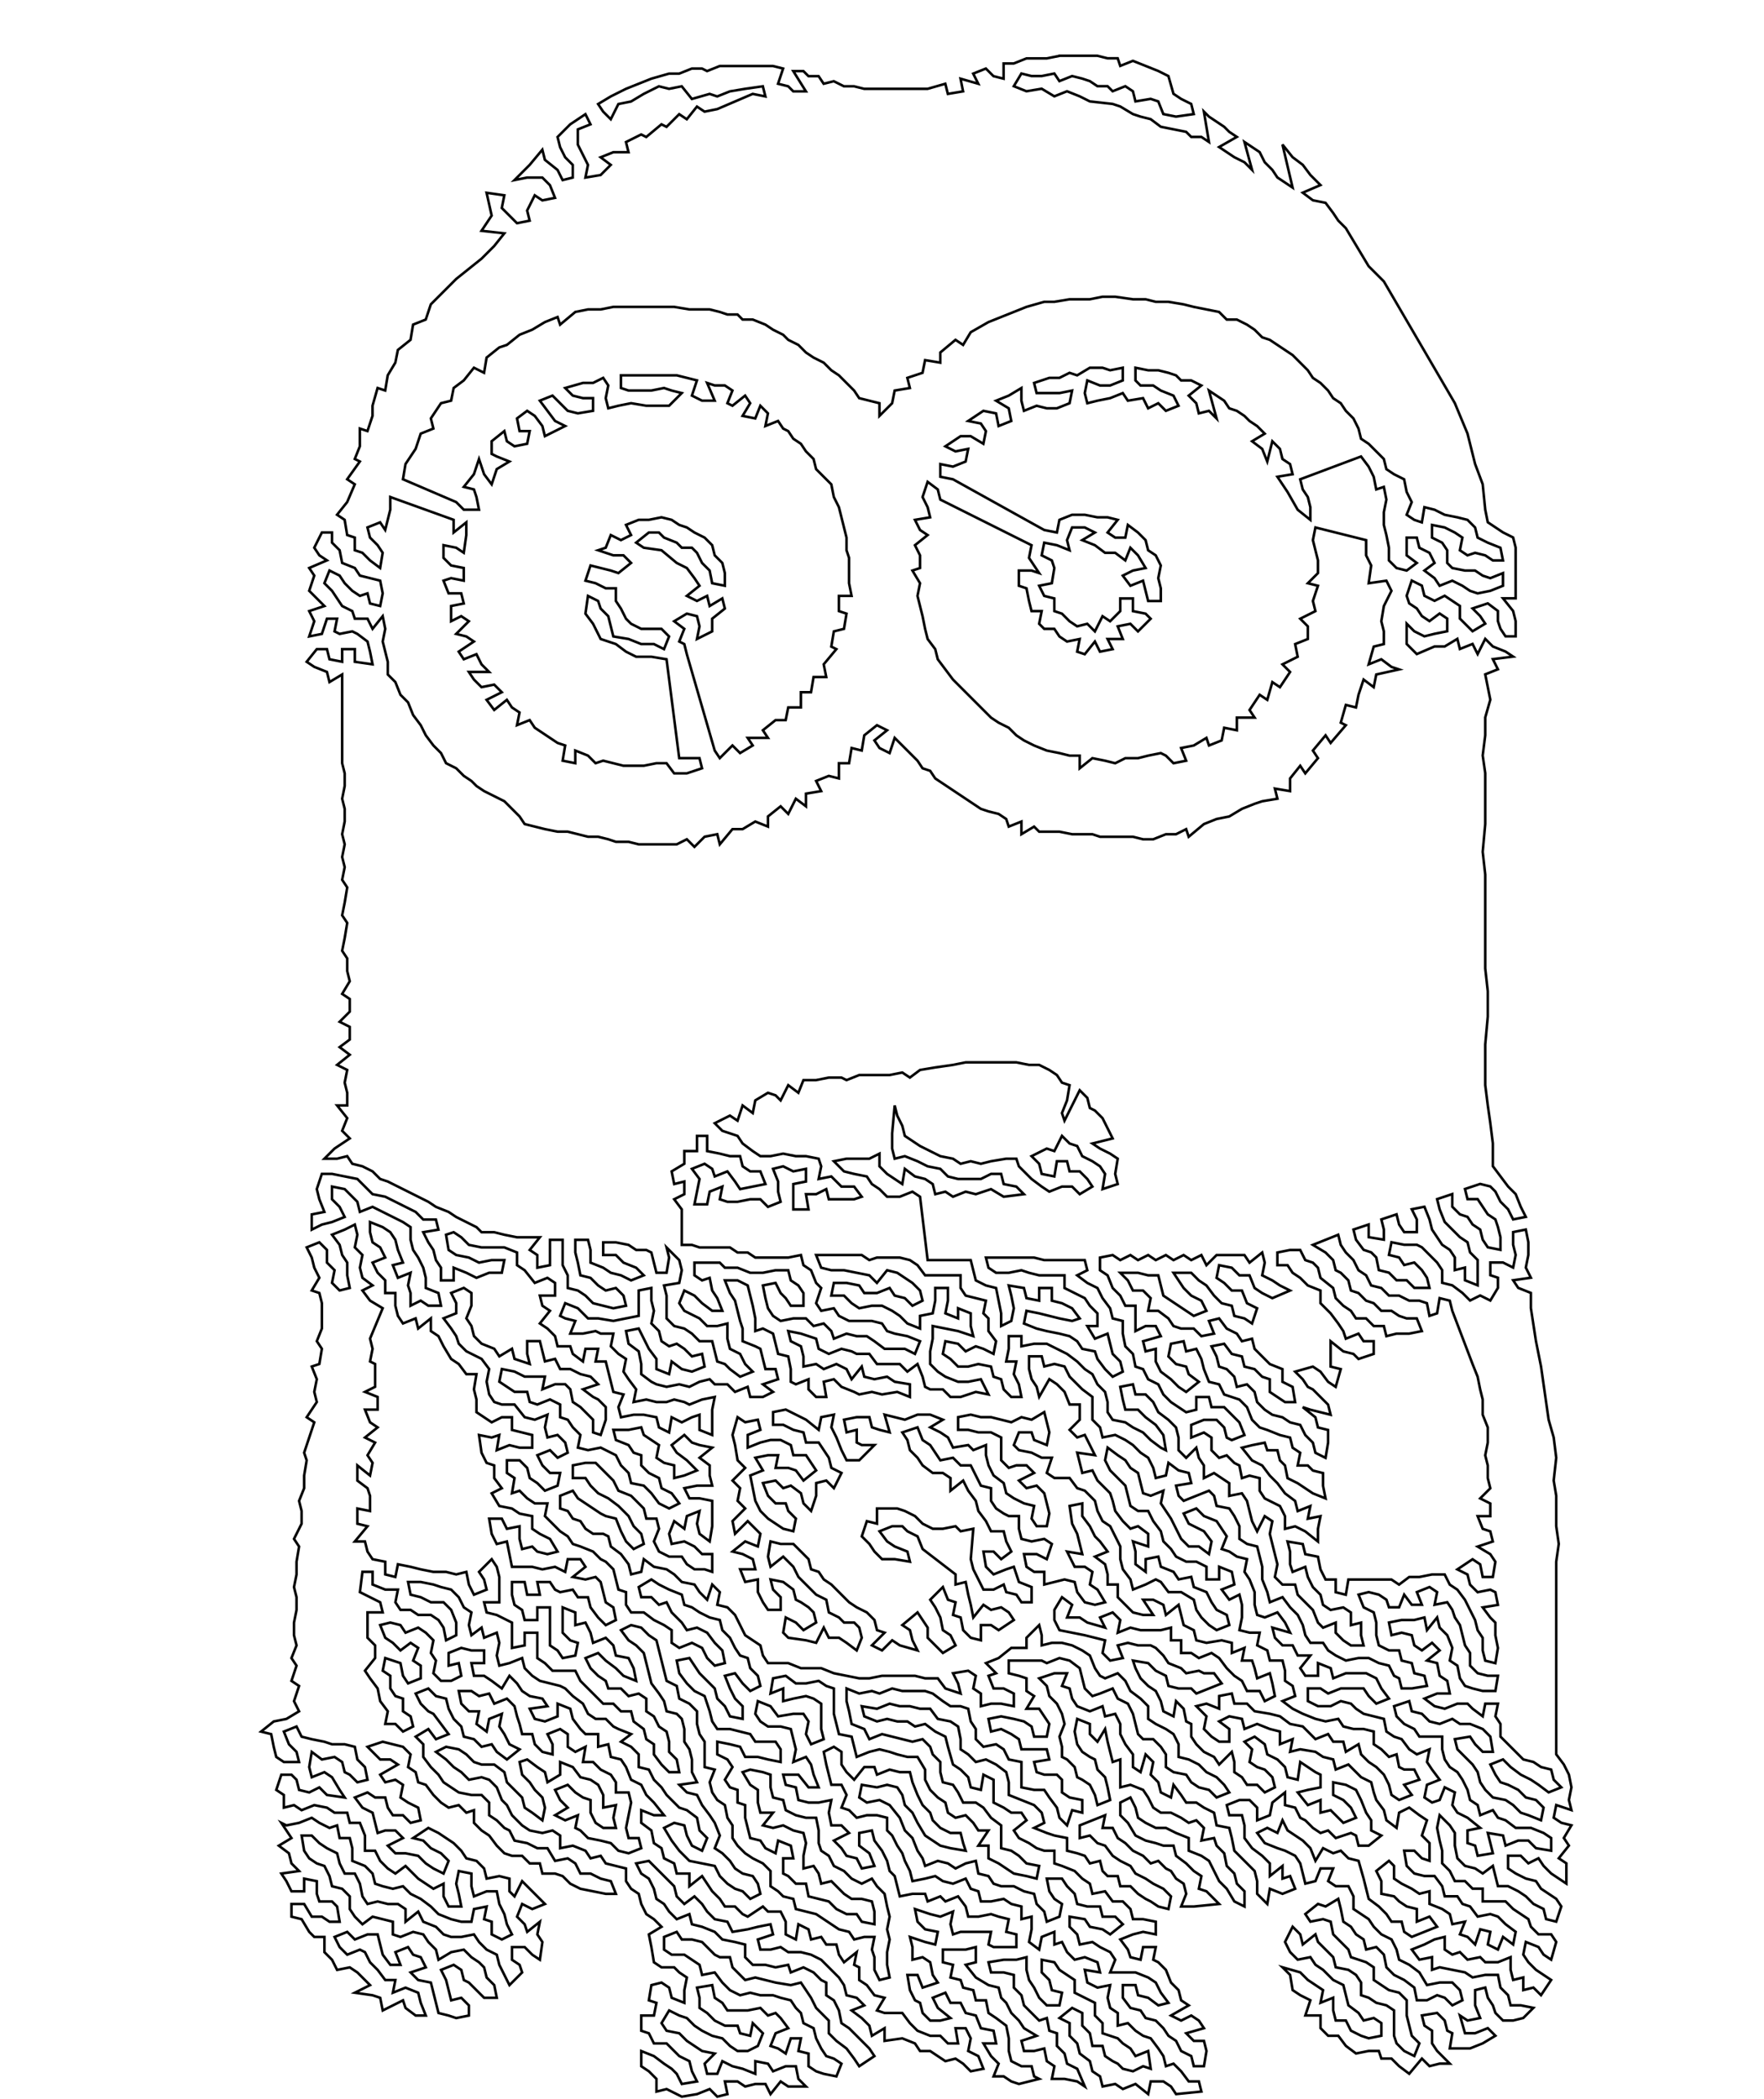 <?xml version="1.0" encoding="UTF-8" standalone="no"?>
<!-- Created with the Eggbot TSP art toolkit (http://egg-bot.com) -->

<svg xmlns="http://www.w3.org/2000/svg"
     xmlns:inkscape="http://www.inkscape.org/namespaces/inkscape"
     xmlns:sodipodi="http://sodipodi.sourceforge.net/DTD/sodipodi-0.dtd"
     xmlns:rdf="http://www.w3.org/1999/02/22-rdf-syntax-ns#"
     xmlns:dc="http://purl.org/dc/elements/1.1/"
     xmlns:cc="http://creativecommons.org/ns#"
     height="828"
     width="696">
  <sodipodi:namedview
            showgrid="false"
            showborder="true"
            inkscape:showpageshadow="false"/>
>
    <path style="fill:none;stroke:#000000;stroke-width:1"
          d="m 418,22 5,0 5,0 5,0 4,1 4,0 1,3 5,-2 5,2 5,2 4,2 2,7 3,2 4,2 1,4 -7,1 -5,-1 -2,-5 -3,-1 -6,1 -1,-4 -3,-2 -5,2 -2,-2 -4,0 -3,-2 -3,-1 -4,-1 -5,2 -2,-3 -5,1 -4,0 -4,-1 -3,5 5,2 6,-1 5,3 5,-2 5,2 4,2 9,1 3,1 5,3 3,1 4,1 4,3 5,1 5,1 2,2 4,0 3,2 -2,-12 2,2 3,2 3,2 2,2 3,2 -7,4 3,2 3,2 4,2 3,3 -3,-11 3,2 3,2 2,4 3,3 2,3 3,2 3,2 -4,-17 4,5 4,3 3,4 4,4 -7,3 4,3 5,1 3,4 2,3 3,3 9,15 6,6 28,48 5,12 3,12 3,8 1,10 1,5 3,2 3,2 4,2 1,4 0,5 0,5 0,5 0,5 -5,0 4,5 1,4 0,6 -4,0 -2,-3 -1,-3 0,-4 -4,-3 -6,2 3,3 2,3 -5,3 -3,-3 -2,-2 0,-5 -3,-2 -3,-2 -4,2 -4,-2 -1,-4 -4,-2 -2,6 1,3 3,2 2,3 3,2 4,-3 3,2 0,5 -5,1 -4,1 -4,-2 -3,-3 0,8 2,2 2,2 7,-3 4,0 5,-3 1,4 5,-2 2,4 3,-6 3,3 5,2 3,2 -8,1 2,4 -5,2 1,5 1,5 -2,7 0,7 -1,8 1,7 0,10 0,10 -1,11 1,9 0,24 0,13 1,9 0,10 -1,11 0,8 0,8 1,8 1,7 1,8 0,9 3,4 3,4 3,3 2,5 2,4 -5,1 -2,-4 -3,-3 -2,-4 -2,-2 -4,-1 -6,2 1,4 4,0 2,3 2,3 3,2 1,3 1,4 0,5 -5,-1 -2,-3 -1,-4 -3,-2 -2,-3 -3,-1 -3,-3 0,-5 -6,2 1,4 2,5 3,3 3,3 3,2 1,4 3,3 0,5 0,5 -5,-2 0,-5 -4,1 0,-5 -2,-3 -3,-2 -2,-3 -2,-3 -1,-4 -2,-5 -5,1 2,4 0,5 -5,0 -2,-3 -1,-4 -6,2 1,4 0,4 -6,-1 0,-5 -6,2 1,4 3,4 3,1 2,2 1,5 4,1 3,3 4,0 3,3 6,0 -1,-4 -2,-3 -3,-3 -4,1 -2,-3 -4,-1 1,-5 5,1 5,0 2,1 3,3 3,3 2,3 0,5 4,1 4,3 3,3 4,-2 4,2 3,-5 0,-4 -3,-1 0,-5 5,0 4,2 1,-5 -1,-4 0,-5 5,-1 1,5 0,5 -1,5 2,4 -7,1 2,3 5,2 0,6 2,13 2,10 2,14 1,7 2,7 1,8 -1,9 1,6 0,6 0,6 1,7 -1,7 0,6 0,6 0,6 0,6 0,6 0,6 0,6 0,6 0,6 0,6 0,8 0,8 3,4 2,4 1,5 -1,5 1,4 -6,-2 -1,5 3,2 4,1 -3,5 2,3 -4,5 3,2 0,8 -3,-2 -3,-2 -3,-3 -2,-3 -4,2 -3,-3 -5,0 0,5 3,2 4,2 4,1 2,3 3,2 3,2 2,3 -2,6 -4,-1 -1,-4 -4,-2 -3,-3 -3,-2 -4,-2 -4,0 -1,-4 -1,-4 -4,3 -3,-2 -4,-1 -3,-3 -1,-5 0,-5 -2,-3 -4,-4 -1,5 1,5 1,4 0,5 3,3 2,4 4,0 3,3 4,0 0,5 4,0 5,0 3,3 3,2 3,2 1,3 3,3 5,0 2,3 -2,7 -3,-2 -2,-3 -5,-2 -1,5 2,3 3,3 3,2 3,2 -4,6 -3,-3 -4,1 0,-5 -4,1 -1,-4 0,-5 -5,2 -5,0 -2,-2 -5,1 -3,-3 -3,1 -3,-2 0,-5 -4,1 -4,2 -5,2 3,4 5,-1 0,5 3,-1 5,1 5,1 3,2 5,-1 5,0 1,5 3,3 1,4 4,0 5,1 -4,4 -4,1 -4,0 -3,-3 -1,-3 -2,-3 -1,-4 -4,1 0,6 2,5 -5,1 -3,-2 2,7 4,0 5,-2 3,3 -5,3 -5,2 -4,0 -4,0 1,-6 -2,-1 -1,-4 -3,-3 -6,1 1,4 3,2 0,5 2,3 5,5 -4,0 -4,1 -3,-3 -5,6 -4,-3 -3,-3 -4,0 -1,-3 -4,0 -5,1 -4,-3 -3,-4 -4,0 -3,-3 0,-5 -6,0 2,-6 -4,-2 -3,-2 -1,-6 -3,-3 7,2 3,3 3,2 3,2 -1,5 5,-2 0,5 1,4 4,0 2,4 4,2 3,1 5,-1 0,-5 -3,-2 -4,1 -2,-3 -4,-3 -1,-4 -1,-4 -4,-2 -4,-4 -3,-2 -2,-3 -5,1 -3,-3 -2,-4 3,-6 3,3 1,4 5,-4 1,3 3,3 3,3 1,4 5,1 3,2 2,3 0,5 3,1 3,2 4,1 3,2 0,5 0,5 1,3 3,3 4,2 2,-5 -3,-3 -1,-4 -1,-4 0,-6 -3,-3 -4,-1 -3,-2 -3,-2 0,-5 -3,-2 -6,-2 -1,-3 -3,-3 -3,-3 -1,-5 -3,-1 -5,1 -2,-3 5,-4 3,1 5,-3 1,4 1,5 3,2 2,3 3,2 1,4 4,-1 3,3 1,5 3,3 4,2 4,3 1,5 4,0 4,-2 3,1 3,3 4,-2 -1,-4 -3,-3 -5,0 -5,1 -3,-5 -4,-3 -4,-2 -1,-4 -2,-4 -4,-2 -3,-3 -2,-3 -3,-2 -3,-2 0,-5 -2,-4 -5,0 -3,-2 2,-5 -5,0 -2,5 -4,1 -1,-4 -1,-4 -2,-3 -4,-2 -3,-1 -5,-2 -3,-4 4,-2 4,2 2,-5 2,4 3,2 3,2 3,3 2,5 3,-5 4,2 3,-1 3,3 4,1 2,7 1,4 1,4 4,3 3,3 2,3 4,0 1,4 3,2 5,-2 5,-2 -3,-4 -5,2 0,-5 -4,-1 -3,-2 -2,-2 -5,-1 0,-5 -2,-4 5,-4 2,2 0,5 3,2 4,2 3,2 4,-1 0,5 5,2 3,2 1,4 5,-1 -2,5 3,1 3,3 2,-6 4,1 -1,5 4,2 2,-5 4,3 1,-5 -4,-3 -3,-3 -3,-1 -5,1 -3,-4 -3,-1 -2,-3 -5,0 -1,-4 -3,-4 -4,0 -4,-1 -3,-3 -1,-6 4,0 3,3 3,1 0,-7 -3,-3 2,-6 -3,-2 -4,-3 -4,2 -1,6 -4,-3 -1,-4 -3,-4 -1,-3 -1,-4 -4,-2 -3,-3 -2,-2 -5,2 -1,-4 -4,-1 -3,-2 -6,-1 -4,1 1,-5 -5,2 0,-5 -4,-1 -5,-2 -5,2 -1,-4 -5,-1 -4,2 4,3 0,5 -4,0 -3,-2 -3,-3 1,-5 -4,-4 4,-1 5,2 0,-5 5,-1 1,4 5,0 3,3 6,1 4,1 4,3 5,1 3,3 2,2 5,-2 2,3 4,0 1,4 5,-3 1,4 3,3 3,2 3,3 2,4 1,4 3,2 5,-2 -3,-4 6,-2 -2,-4 -4,0 -2,-1 -1,-5 -3,1 -3,-3 -3,-2 0,-5 -4,-1 -4,0 -4,-1 -2,-3 -5,1 -4,-1 -5,-2 -4,-2 -4,-3 5,-2 -1,-4 -3,-2 0,-4 -1,-4 -5,0 -1,-4 -4,-2 1,-5 -4,0 -4,-1 1,-5 0,-5 -1,-4 -4,2 -3,-4 5,-2 -1,-5 -5,-2 0,5 -5,0 0,-5 -4,-2 -4,0 -4,-2 -2,-3 -3,-3 -1,-4 -3,-4 -2,-4 -4,0 -3,-2 -1,-4 -1,-4 -3,-3 -3,-3 -2,-4 1,-5 4,3 3,2 2,3 3,2 1,4 1,4 3,1 5,-2 -1,5 2,3 2,3 2,4 2,4 3,3 4,0 4,3 1,-5 -3,-4 -2,-1 -4,-2 -2,-4 5,-2 3,3 5,2 2,3 2,3 -2,5 3,1 3,2 4,1 -1,5 2,3 2,5 0,5 1,4 3,1 5,-2 3,4 2,4 -7,-2 1,4 3,3 4,0 2,4 5,0 -4,5 2,3 5,0 0,-5 5,2 1,4 5,-2 4,0 4,0 4,2 2,4 3,4 -5,2 -3,-3 -2,-3 -4,0 -5,0 -5,2 -3,-2 -5,0 0,5 4,2 5,0 4,-2 4,1 2,2 3,2 4,1 4,1 1,5 3,2 3,1 3,4 3,2 5,-2 -1,5 2,3 3,4 -5,2 -1,5 3,2 3,-1 2,-5 4,2 -1,5 2,3 4,2 5,4 -5,1 0,5 3,1 1,4 6,-1 -1,-4 -1,-4 6,1 1,4 5,-2 4,0 3,3 6,1 0,-5 -3,-2 -5,-2 -6,0 -4,-3 -3,-1 -2,-3 -5,2 -1,-4 -3,-2 -1,-4 -2,-4 -2,-3 -3,-2 -2,-3 -1,-4 0,-5 -5,0 -4,0 -2,-3 -4,-2 -3,-3 -1,-4 6,-2 1,4 4,1 3,3 4,1 5,-2 3,2 4,0 5,2 3,3 1,6 -4,0 -3,-3 -2,-3 -6,1 1,4 3,3 3,3 2,3 1,4 2,3 3,3 5,1 3,2 3,3 3,1 5,2 1,-5 -3,-3 -4,-1 -3,-3 -4,-2 -3,-1 -2,-3 -2,-4 5,-2 3,3 4,3 4,2 3,2 4,3 5,-2 -3,-3 -1,-4 -4,-1 -3,-2 -4,-1 -3,-3 -3,-3 -3,-3 0,-5 -2,-3 1,-5 -5,0 -1,5 -4,-3 -2,-2 -4,0 -5,2 -4,-1 -4,-3 5,-2 5,0 -1,-5 -3,-2 -1,-5 -4,-1 5,-4 -3,-3 -4,3 -3,-2 -1,-4 -4,-1 -4,1 -1,-5 5,-1 5,0 4,-1 1,5 4,-5 1,4 3,3 2,5 -1,5 3,2 1,5 2,3 3,1 4,1 5,0 1,-6 -4,0 -4,-1 -3,-3 0,-5 -2,-3 -1,-4 -1,-4 -2,-3 -1,-3 -2,-3 -5,1 1,-5 -3,-2 -5,2 2,5 -4,0 -3,-4 -2,5 -4,0 -1,-3 -3,-2 -4,-1 -4,1 2,5 4,2 1,4 0,5 1,4 4,2 4,0 1,4 4,1 1,4 4,1 1,4 -6,1 -4,0 -1,-4 -2,-1 -2,-4 -4,-1 -4,-2 -4,0 -5,1 -4,-2 -3,-2 -2,-3 -5,0 -2,-3 -1,-4 -2,-4 -3,-3 -3,-4 -5,2 -1,-4 -2,-5 0,-5 -1,-4 -1,-4 -4,-1 -3,-2 0,-5 -2,-4 -2,-3 -5,-1 -1,-4 -2,-2 -5,2 -5,2 -2,-2 -1,-4 6,-1 -1,-4 -4,-1 -4,-3 -1,5 -4,1 -1,-4 -2,-4 -3,-2 -3,-3 -3,-2 -4,-2 -5,1 -1,-4 -3,-3 0,-4 0,-5 -4,-3 -2,-2 -3,-3 -2,-4 -4,-1 -4,1 -1,-4 -5,0 0,5 1,4 2,3 1,4 4,-7 3,2 3,3 2,5 4,0 0,6 -4,4 3,3 3,-1 2,4 2,4 -7,-1 1,4 1,4 4,-1 2,4 2,2 3,3 1,3 1,4 3,4 3,3 3,-1 4,3 0,5 -6,-2 1,4 0,5 4,3 0,-5 5,-1 1,4 5,2 2,3 5,-1 1,4 5,2 2,4 2,3 4,2 1,4 -5,2 -3,-2 -3,-3 -2,-3 -1,-4 -5,-3 -5,0 -3,-4 -2,-1 -4,2 -5,2 -1,-4 -3,-4 -1,-4 0,-5 -2,-4 -2,-4 -3,-2 -2,-4 -1,-4 -4,-4 -3,-1 -3,-4 -6,0 -3,-2 2,-6 -4,0 -4,-2 -5,-1 -2,-2 2,-5 5,0 1,3 5,2 1,-5 -1,-4 -1,-4 -5,3 -4,-1 -4,2 -4,-1 -4,-1 -4,0 -4,-1 -5,1 0,5 4,0 4,1 5,0 4,2 0,4 0,5 3,3 3,-1 4,0 3,3 -6,3 3,3 4,-1 3,3 1,4 1,4 -1,5 -4,0 -2,-3 1,-5 -4,-1 -4,-2 -3,-2 -1,-4 -4,-3 -2,-4 -1,-4 0,-4 -5,2 -2,-2 -6,1 -2,-4 -3,-2 -4,-2 5,-3 -5,-2 -5,0 -5,2 -4,-1 -4,-1 2,7 -4,-1 -3,-1 -1,-4 -5,0 -5,1 1,5 4,-1 0,5 2,1 5,0 -6,6 -5,0 -2,-4 -2,-5 -2,-4 1,-5 -5,1 -1,5 -5,-4 -4,-2 -4,-2 -5,1 0,5 4,0 4,2 4,1 1,4 5,0 2,3 2,3 1,4 4,2 -3,6 -3,-3 -4,1 0,5 -2,6 -3,-3 -1,-4 -4,-3 -3,1 -3,-3 -5,1 2,5 3,3 4,0 1,3 3,3 -1,5 -4,-1 -3,-2 -3,-2 -3,-3 -2,-4 -1,-5 -1,-5 5,-2 -3,-5 5,-1 4,0 -1,5 5,0 3,1 3,4 5,-4 -2,-3 -2,-3 -5,0 -1,-4 -4,-2 -4,0 -4,1 -5,2 0,-5 5,-2 -1,-4 -5,1 -3,-2 -2,7 1,4 1,6 3,3 -5,5 3,3 -1,5 3,3 -5,5 1,5 5,-5 2,2 3,3 -1,5 -5,-2 -5,4 4,1 4,2 1,4 -6,0 2,5 5,-1 0,5 2,4 2,3 5,0 0,-5 -3,-3 -1,-4 5,1 4,3 1,4 2,1 3,2 2,2 1,4 -5,3 -3,-3 -4,-2 -1,6 2,2 7,1 4,1 3,-6 2,4 4,0 3,2 4,3 2,-5 -1,-4 -2,-2 -4,0 -2,-2 -4,-2 -1,-5 -4,-2 -3,-3 -4,-4 -2,-4 -2,-2 -2,-2 -5,4 -1,-4 1,-6 4,1 5,0 3,3 3,3 1,4 3,1 2,3 3,2 3,3 2,2 2,2 3,2 4,2 3,3 1,4 3,1 -5,5 4,2 4,-4 3,2 7,2 -2,-4 -1,-4 -3,-2 6,-5 2,3 2,3 0,4 3,3 3,3 5,-3 -2,-4 -3,-2 -1,-5 -2,-4 -2,-3 5,-5 2,5 3,1 -1,5 3,1 1,5 3,3 4,1 0,-6 4,0 3,2 6,-4 -2,-3 -3,-2 -4,1 -3,-2 -4,5 -1,-5 -1,-4 -1,-5 -4,1 0,-4 -13,-10 -2,-5 -4,-2 -2,-2 -4,0 -5,2 3,4 3,2 5,2 1,4 -6,-1 -5,0 -3,-3 -2,-3 -3,-3 2,-6 4,1 0,-6 4,0 4,0 3,1 4,2 3,3 4,2 4,0 5,-1 2,2 5,-1 -1,12 1,4 2,4 2,4 4,0 4,-2 1,3 4,1 2,3 4,0 0,-6 -5,-2 -2,-6 -3,1 -5,2 -3,-3 -1,-6 4,0 3,3 4,-3 -2,-4 -1,-4 -5,0 -2,-4 -3,-4 -1,-4 -3,-4 -2,-4 -5,4 0,-5 -3,-2 -4,0 -4,-3 -2,-3 -3,-3 -1,-4 -2,-3 6,-2 2,5 3,2 2,3 2,3 5,-1 3,3 4,0 2,4 2,4 4,1 0,5 2,3 3,2 2,1 4,0 0,5 1,4 4,1 5,-1 3,2 -2,6 -4,-2 -5,0 1,5 3,2 4,0 0,5 8,-2 4,1 1,4 3,4 4,1 4,-1 -3,-5 -3,-2 1,-5 -3,-2 -4,0 -3,-6 6,1 -1,-4 -1,-4 -2,-4 -1,-7 5,-1 0,5 3,4 2,4 2,2 3,4 -5,2 4,3 1,4 0,4 4,0 0,5 3,3 3,3 4,1 4,0 -4,-6 4,0 4,2 1,4 5,-4 1,4 1,4 4,2 1,4 4,1 6,-1 4,1 0,4 5,-2 -1,5 4,0 1,3 1,4 5,-2 1,4 1,5 -4,2 -2,-4 -5,0 -2,-4 -3,-2 -3,-3 -3,-4 -3,-2 -5,2 -3,-2 -4,0 0,-5 -4,0 0,-5 -4,1 -4,0 -4,0 -4,-1 -5,2 1,-5 -3,-3 -5,2 2,4 -7,-2 -3,-2 -5,0 2,-5 -4,-3 -3,5 0,4 2,4 5,1 5,1 4,1 4,1 -1,5 3,3 5,-1 -2,-5 4,-1 4,1 5,0 2,1 3,3 2,3 5,2 2,2 5,-1 2,1 4,0 3,4 -5,2 -5,2 -2,-2 -5,0 -4,-1 -1,-4 -4,-2 -3,-3 -6,-1 1,3 2,4 3,3 3,2 2,4 1,4 4,2 1,-6 3,3 1,5 2,1 0,5 2,3 3,3 4,2 2,3 5,-5 1,4 0,4 3,2 2,3 4,0 3,3 4,-2 -1,-4 -3,-3 -3,-1 -3,-2 1,-5 -3,-3 4,-2 4,3 1,4 4,2 3,3 1,4 4,1 1,-7 3,2 3,2 2,1 0,5 -5,1 -4,1 4,5 5,-2 0,5 4,-1 2,2 3,3 5,-2 -2,-4 -3,-3 -4,-2 0,-5 5,1 4,2 2,4 2,5 2,3 0,4 4,2 -5,4 -4,0 -1,-4 -2,-1 -6,2 -3,-3 -3,1 -3,-2 -3,-3 -2,-1 -2,-4 -4,-1 0,-5 -5,4 -1,5 -5,2 0,-5 -3,-3 -4,0 -5,2 1,4 5,0 1,4 0,5 3,4 4,3 3,3 0,5 5,-4 0,5 3,-1 2,5 -5,2 -5,-2 -1,6 -4,-4 0,-5 -1,-4 -2,-2 -3,-3 -3,-3 -1,-5 -1,-4 -5,-1 -1,-5 -4,-2 -3,-2 -4,0 -2,-3 -3,-4 -1,5 -4,-2 -1,-4 -3,-3 1,-5 -3,-3 -2,7 -3,-2 0,-5 -3,-4 -2,-4 0,-4 -2,-4 -4,1 -1,-4 -5,2 -5,-2 -2,-3 -1,-4 -3,-1 2,-5 -5,0 -6,2 3,3 1,4 3,3 2,4 1,4 -2,5 1,4 0,4 2,1 3,3 1,4 2,1 3,2 2,4 1,4 5,-2 -1,-5 -1,-4 -3,-3 -1,-4 -2,-1 -3,-2 -2,-3 -1,-5 1,-5 5,2 0,4 3,3 3,-5 1,5 1,4 1,4 3,-1 0,6 0,5 4,-1 5,2 2,3 2,4 3,2 4,0 4,2 3,2 3,-1 3,3 -1,5 5,-1 1,3 3,3 1,5 3,3 1,4 3,3 0,6 -4,-2 -3,-5 -3,-3 -2,-4 -2,-4 -3,-2 -5,-2 0,-5 -5,-2 -4,-2 -4,0 -4,-2 -3,-2 -1,-4 -2,-4 -4,2 0,5 3,3 3,5 4,2 4,1 3,1 4,0 1,4 4,3 3,3 3,2 -1,5 3,1 2,2 3,3 -10,1 -5,0 2,-5 -1,-4 -3,-2 -2,-3 -2,-1 -3,-3 -3,1 -3,-3 -4,-2 -3,-3 -3,-2 -2,-4 -4,0 1,-5 -5,2 -5,2 0,5 4,-1 3,3 3,1 3,4 3,2 4,2 2,3 4,2 3,2 4,2 3,3 -1,5 -4,-1 -3,-2 -2,-1 -3,-2 -3,-3 -4,0 -1,-4 -4,0 -2,-2 -1,-4 -4,1 -2,-3 -3,-1 -4,-1 0,-5 -5,-1 -3,-1 -5,-2 4,-2 -1,-4 -3,-3 -5,-2 -5,-2 0,-5 -1,-4 -4,-3 -4,-2 -4,1 -3,-3 -3,-2 0,-4 -1,-5 -3,-2 -5,-1 -3,-4 -4,0 -4,-1 -4,0 -4,-1 -5,2 -6,-1 1,4 5,2 4,-1 4,1 4,0 3,2 4,-1 4,3 4,2 1,4 2,7 3,2 3,3 1,4 4,1 1,-6 4,2 0,5 0,4 4,2 3,2 4,0 2,3 -5,4 2,3 4,2 3,2 3,1 4,0 0,5 3,1 5,2 3,3 3,2 1,4 5,-1 3,4 4,0 3,3 1,4 4,0 5,1 0,5 -5,-1 -4,1 -5,2 3,4 1,3 4,1 1,-5 5,0 -1,5 2,1 3,3 2,5 3,3 1,4 3,2 -7,4 4,2 4,-2 3,2 2,3 -7,2 3,3 4,0 1,4 -1,6 -4,0 -1,-4 -4,-2 -2,-4 -3,-2 -2,-3 -3,-3 -4,-1 -2,-3 -4,-1 -3,-4 0,-5 5,0 1,4 4,1 4,3 4,-1 -3,-4 -2,-4 -3,-2 -5,-2 -5,0 -5,0 2,-5 -2,-3 -4,-2 -3,-2 -5,1 -1,-4 -3,-3 0,-4 6,1 2,3 5,1 3,2 5,-4 -3,-3 -5,0 -1,-4 -5,0 -4,-1 -1,-4 -3,-3 -2,-3 -6,0 1,5 2,3 3,2 -1,5 -5,2 -1,-4 -3,-3 -1,-4 -4,-1 -4,-2 -5,0 -3,-1 -2,-3 -4,-1 -1,-5 -4,1 -4,2 -3,-2 -4,-1 -5,2 -1,-3 -2,-3 -2,-5 -3,-3 -2,-5 -4,-5 -4,-2 -5,1 -3,-2 1,-5 6,1 4,-1 4,1 2,3 1,4 3,3 2,4 3,5 3,2 3,2 4,1 6,1 -1,-3 -1,-4 -4,0 -4,-2 -3,-3 -1,-3 -3,-3 -2,-4 -2,-5 -1,-4 -4,0 -4,-1 -5,2 -1,-3 -4,0 -4,5 -3,-3 -2,-3 0,-5 -3,-2 -4,2 1,5 1,4 1,4 4,0 2,4 -2,5 3,1 3,3 4,-1 4,0 4,1 0,5 2,2 2,4 2,3 1,3 2,4 1,4 5,-1 4,-1 3,2 4,1 5,-2 2,4 3,1 1,4 4,0 5,-1 3,2 4,1 0,5 4,-1 0,5 -1,5 4,3 1,-5 5,-2 0,5 3,-1 2,4 3,3 4,-1 5,2 1,4 -6,-1 1,5 4,2 5,-1 -1,5 1,4 3,2 0,5 4,-1 3,3 3,2 3,1 3,4 2,3 1,4 3,-1 3,3 3,4 4,0 1,4 -10,1 -2,-3 -3,-2 -5,0 -1,5 -5,-4 -5,2 -3,-2 -5,1 -1,-4 -3,-2 -1,-4 -4,-3 -1,-4 -3,-3 0,-5 -4,-2 5,-4 4,2 0,5 3,3 1,5 4,0 1,4 3,2 2,1 2,2 4,1 4,-2 3,1 -1,-7 -5,2 -2,-3 -3,-2 -2,-2 -6,-2 0,-4 -3,-3 0,-5 -4,-2 -4,-2 0,-5 -3,-2 -3,-2 -2,-3 -5,-1 0,5 3,3 1,4 4,1 -1,5 -5,0 -3,-3 -2,-4 -2,-3 -1,-4 0,-5 -4,1 -5,0 -6,1 1,4 5,0 4,1 0,5 3,3 1,4 3,3 3,3 3,-1 1,5 3,1 0,5 3,3 1,4 4,2 3,7 -3,-2 -5,-1 -5,0 1,-5 -3,-2 -1,-5 -4,1 -4,0 -1,-4 6,-2 -5,-3 -2,-3 -3,-3 -2,-4 -2,-2 -1,-4 -4,-1 -5,-3 -4,-5 4,-1 0,-6 -4,1 -4,0 -5,0 0,5 4,1 -1,5 4,1 1,3 4,1 1,4 4,0 1,5 3,2 4,3 1,5 0,5 1,4 4,2 4,0 1,4 2,1 -8,2 -3,-1 -3,-2 -4,0 2,-5 -3,-3 -3,-5 5,0 -1,-5 -5,-1 -2,-5 -4,-1 -2,-4 -4,0 -2,-4 -5,2 2,4 5,4 -4,1 -4,0 -3,-3 -1,-4 -2,-1 -2,-4 -1,-6 4,0 2,5 6,-2 -2,-3 -1,-5 -3,-2 -4,1 0,-5 -1,-4 6,2 4,1 1,-5 -5,-1 -3,-3 -1,-5 6,2 4,1 5,-2 -1,5 1,4 3,-1 4,0 4,0 4,0 -1,5 2,1 4,0 5,0 0,-5 -4,-1 1,-5 -4,-1 -3,-1 -5,1 -4,0 -1,-4 -3,-4 -5,2 -2,-2 -5,2 -1,-3 -5,0 -5,1 -1,-4 -1,-4 -2,-2 -1,-4 -2,-4 -3,-4 -1,-4 -5,1 0,5 4,3 2,5 -5,1 -2,-4 -4,-1 -2,-3 -3,-3 6,-3 -3,-3 -4,0 -1,-5 1,-5 -5,1 -4,0 -4,-1 -1,-5 -4,-1 -1,-4 6,0 4,5 4,0 -2,-5 -1,-4 -2,-3 -5,2 1,-5 -1,-4 -1,-4 -4,-1 -5,0 -3,-2 -2,-3 1,-5 5,2 3,4 6,-1 4,0 2,3 -1,5 2,4 5,-2 -1,-4 0,-5 0,-5 -3,-2 -3,-1 -5,1 -4,1 0,-5 -5,2 1,-6 5,-1 4,3 4,0 5,-1 3,2 3,1 0,5 0,5 1,4 1,4 5,1 1,4 1,4 5,-2 4,-1 4,1 3,1 4,1 4,0 3,5 0,4 2,4 3,3 3,2 1,4 3,2 4,-1 3,3 2,3 4,0 -4,6 4,0 0,5 4,2 3,2 3,2 5,1 4,1 1,-5 -5,-1 -3,-3 -3,-2 -4,-1 0,-5 0,-4 -4,-3 -3,-4 -3,-2 -5,0 -2,-4 -2,-3 -4,-1 -1,-4 0,-4 -3,-3 -1,-3 -3,-3 -4,1 -4,-1 -4,-1 -4,-1 -5,2 -2,-4 -5,-2 -1,-5 -1,-4 0,-5 5,2 5,-1 3,1 5,-2 4,1 4,0 5,0 3,1 4,3 3,2 4,0 3,1 1,5 2,3 0,4 3,3 5,-1 3,2 2,4 5,1 0,5 0,5 5,1 4,0 2,3 3,4 1,4 3,3 2,-6 4,1 0,-5 -5,-1 -3,-2 0,-5 -2,-2 -5,0 -3,-1 -1,-4 6,-1 -1,-4 -5,0 -5,0 -1,-4 -3,-2 -4,-2 -4,1 -1,-5 5,-1 5,1 4,1 3,2 1,4 5,0 1,-5 -2,-3 -2,-3 -5,0 3,-5 -3,-2 0,-5 -3,-1 -4,-1 0,-5 5,0 4,0 4,0 2,1 5,-2 4,1 4,3 1,4 1,4 3,3 3,-1 5,-2 2,4 4,2 2,4 1,4 1,4 2,2 4,0 3,3 2,3 0,5 3,2 5,1 2,3 3,2 4,1 3,3 5,-2 -2,-3 -3,-3 -4,-2 -3,-3 -4,-2 -4,-1 0,-5 -2,-4 -3,-2 -4,-2 -3,-2 0,-5 -3,-3 -4,-3 -2,-4 -3,-3 -5,2 -2,-1 -2,-3 -2,-5 -3,-2 -4,-2 -4,-1 -4,0 -4,1 0,-4 -1,-4 -5,5 0,4 -6,0 -5,4 -5,2 4,4 -3,1 2,5 4,0 4,2 0,5 -5,-1 -4,0 -4,1 0,-5 -3,-2 1,-5 -3,-2 -6,1 2,4 1,4 -6,-2 -3,-4 -5,0 -4,-1 -4,0 -5,0 -4,0 -5,1 -4,0 -5,-1 -5,-1 -5,-2 -4,0 -4,0 -5,-2 -4,0 -4,0 -2,-3 -1,-4 -3,-2 -3,-2 -2,-4 -2,-4 -3,-3 -4,-1 1,-5 -3,-3 -2,6 -3,-3 -2,-3 -5,-1 -3,-3 -3,-2 -5,-1 -4,-3 -1,5 -4,1 -1,-4 -3,-4 -4,-3 -1,-4 -2,-1 -4,0 -3,-2 -2,-3 -3,-1 -2,-3 -3,-1 0,-5 5,-2 2,3 3,2 3,2 3,2 2,1 4,1 2,5 2,4 3,3 4,-2 -1,-4 -3,-3 -2,-4 -4,-4 -4,-3 -4,-2 -3,-3 -2,-3 -5,0 0,-5 5,-1 4,0 3,3 2,2 2,2 2,4 5,2 2,2 3,3 1,4 4,0 1,4 -2,5 2,4 4,2 5,0 2,3 3,2 4,0 3,1 0,-7 -4,0 -3,-3 -4,-2 -5,1 -1,-4 2,-5 4,3 1,-5 5,-2 -1,5 1,4 4,3 1,-6 0,-5 0,-5 -5,-1 -4,0 -2,-4 5,-1 6,0 -1,-4 0,-4 -4,-3 5,-4 -5,-1 -3,-1 -3,-3 -5,4 2,3 4,3 4,4 -5,2 -4,1 0,-5 -4,-1 -3,-2 1,-5 -3,-2 -3,-2 -1,-3 -5,1 -6,0 1,4 5,2 2,3 3,1 0,4 3,3 4,2 1,4 4,2 3,4 -4,2 -4,-2 -3,-4 -3,-3 -5,-1 -1,-4 -3,-3 -2,-4 -2,-1 -4,-2 -5,1 -4,-1 1,-5 -3,-3 -2,-3 -3,-1 0,-5 -4,-2 -5,2 -3,-1 -1,-4 -5,0 -3,-2 -3,-2 1,-5 5,1 4,2 4,0 4,0 -1,5 5,-2 4,0 2,2 1,5 3,2 3,3 2,2 0,5 3,1 2,-6 0,-5 -3,-3 -2,-1 -4,-3 6,-2 -3,-3 -4,-1 -4,-2 -4,0 -2,-4 -4,1 -1,-4 -1,-4 -5,0 0,5 1,4 -6,-2 -1,-4 -5,3 -2,-3 -5,-2 -3,-3 -1,-4 -2,-3 2,-5 0,-5 -3,-2 -5,2 2,4 0,4 -5,2 3,4 2,3 1,3 3,3 4,2 2,1 3,4 -1,5 1,5 2,3 3,1 5,0 4,5 4,1 5,-2 -1,5 1,4 4,-1 3,3 1,4 -4,2 -3,-3 -5,2 2,4 3,3 4,0 -1,5 -5,2 -3,-3 -3,-2 -1,-4 -3,-3 -5,0 0,5 3,2 -1,6 3,-1 3,3 3,2 5,0 -1,5 3,3 3,3 3,2 2,3 3,1 5,2 3,3 2,1 3,3 1,4 1,4 3,1 0,5 2,3 5,0 4,3 4,2 3,2 0,5 3,2 5,-2 4,2 2,4 3,3 4,-1 -1,-5 -3,-3 -3,-4 -4,-2 -4,1 -2,-3 -4,-4 -2,-4 -3,1 -3,-3 -4,0 -1,-4 5,-3 3,2 4,2 5,2 1,4 3,1 3,2 4,2 4,1 1,4 3,3 2,4 2,3 3,1 1,4 3,3 1,4 -4,2 -3,-3 -3,-4 -4,1 2,5 2,4 3,3 0,5 -5,-1 -2,-4 -3,-3 -1,-4 -3,-3 -3,-3 -2,-3 -2,-3 -5,1 1,5 3,4 3,3 4,2 2,6 1,4 2,3 5,0 4,1 4,1 2,3 4,0 4,0 2,3 0,5 -5,-1 -4,-1 -5,0 -2,-4 -4,-1 -5,-1 0,5 4,2 2,3 -3,5 2,3 3,1 0,5 3,1 0,5 1,4 1,4 4,1 2,3 4,2 1,-5 5,2 1,5 -4,0 0,6 2,1 3,3 4,0 1,5 4,1 4,1 3,3 4,2 4,0 2,3 5,1 0,-5 -1,-4 -4,-1 -4,0 -3,-2 -3,-3 -2,-2 -4,1 -1,-4 -2,-3 -4,1 0,-5 1,-5 -1,-4 -4,-1 -4,-2 -4,1 -4,-1 4,-5 -5,0 -1,-4 0,-5 -3,-2 -3,-5 3,-1 5,1 3,1 0,5 1,4 4,1 1,4 4,2 4,1 4,0 1,5 0,5 1,3 3,2 2,4 4,2 3,3 4,2 4,-2 2,3 3,3 1,5 1,4 -1,5 1,4 -1,5 0,5 1,5 -4,1 -2,-4 0,-5 -1,-3 1,-5 -4,0 -4,1 -2,-3 -4,-1 -3,-2 -3,-2 -3,-2 -4,-1 -4,-1 -1,-4 -4,-1 -2,-2 -3,-2 0,-6 -3,-3 -4,-2 -3,-2 -3,-3 -2,-3 0,-5 -2,-3 -1,-5 -3,-2 -2,-3 -1,-4 2,-5 -4,-1 0,-5 0,-5 -2,-3 -1,-4 0,-5 -3,-3 -4,-2 -1,-5 -4,-2 -1,-4 -1,-4 -1,-4 -1,-4 -3,-2 -3,-3 -4,-1 -4,2 3,4 3,2 3,3 1,4 1,4 1,4 3,4 2,3 1,4 4,1 2,2 1,4 0,5 2,3 1,4 0,5 2,4 -7,1 3,3 4,1 2,4 3,4 2,3 2,5 -2,5 3,2 3,3 2,3 3,2 4,1 2,3 1,4 -4,2 -3,-3 -3,-1 -3,-2 -3,-3 -2,-4 -5,-1 -5,-1 -4,-4 -3,-4 -3,-5 4,-2 4,1 1,4 2,4 4,2 2,-5 -3,-3 -1,-5 -4,-3 -3,-1 -3,-3 -2,-2 -2,-3 -3,-3 -2,-4 -4,-1 0,-5 -3,-3 -4,-2 4,-3 -5,-2 -2,-1 -3,-3 -4,0 -3,-2 -2,-4 -4,-3 -3,-3 -2,-1 -4,-1 -4,-1 -3,-2 -3,-3 -1,-4 -5,2 -4,1 -1,-4 1,-5 -1,-4 -5,2 -1,-4 -4,3 -1,-4 1,-5 -3,-2 -2,-4 -3,-3 -4,-1 -3,-1 -5,-1 -5,0 1,5 4,1 4,2 5,0 3,3 2,5 0,5 -4,2 -1,-5 -2,-3 -3,-2 -5,0 -3,-2 -4,0 -2,-3 1,-5 -5,0 -5,-2 0,-5 -4,0 -1,8 4,2 4,2 1,4 -6,0 0,5 0,5 3,3 0,5 -4,5 2,3 3,4 1,5 3,4 -1,5 4,0 3,3 4,-2 -1,-4 -3,-2 0,-5 -3,-1 -2,-3 0,-5 -3,-2 1,-5 6,2 1,5 2,3 5,-2 0,-5 -3,-2 2,-5 -3,-2 -4,3 -3,-3 -3,-2 -2,-5 4,-1 4,1 2,3 5,-2 3,2 3,3 -1,5 2,3 -1,5 3,3 4,0 4,-2 -1,-5 -4,1 0,-5 5,-2 4,1 5,0 0,5 -5,0 1,5 4,0 3,2 4,3 3,-5 3,3 2,3 3,2 5,1 2,3 -7,1 2,4 4,1 5,-2 0,-5 5,2 1,4 3,4 2,2 5,0 0,5 4,-1 1,5 4,1 2,3 2,5 4,2 2,4 3,3 4,5 -4,0 -5,-2 0,5 4,3 1,5 3,2 1,4 4,2 1,4 5,0 0,5 5,-4 2,3 2,3 3,3 2,3 4,0 3,3 2,1 6,-4 2,2 5,0 2,4 0,5 4,2 1,-6 4,2 1,4 4,-1 2,3 4,0 1,4 2,3 5,-4 -1,5 2,1 0,5 3,2 3,4 4,1 -3,5 3,1 7,0 3,4 3,3 5,2 4,0 3,3 4,0 -1,-6 4,0 2,4 -1,5 4,2 2,5 -5,1 -3,-3 -3,-2 -4,1 -3,-2 -3,-2 -4,0 -2,-3 -5,-2 -7,1 0,-5 -5,3 -1,-4 -3,-3 -4,-3 5,-2 -3,-3 -4,-1 -1,-4 -2,-3 -4,-4 -3,-3 -4,-2 -4,-1 -5,0 -3,-2 -4,1 -4,0 -1,-4 6,-2 -1,-4 -5,1 -4,1 -6,1 -2,-4 -5,-1 -3,-3 -2,-3 -3,-3 -4,3 -3,-3 -1,-4 -3,-3 -3,-3 -4,-4 -5,1 2,4 3,2 2,4 1,4 3,2 2,3 3,3 5,-2 1,4 4,1 5,2 3,3 5,1 4,1 0,5 3,3 5,0 4,1 5,-1 1,3 5,-2 4,2 3,3 2,1 0,5 3,2 2,4 1,5 3,2 2,2 3,3 3,3 2,3 -6,4 -2,-3 -3,-4 -4,-3 -3,-3 0,-5 -3,-3 -2,-2 -2,-4 -2,-3 -2,-3 -4,1 -6,-1 -4,-1 -4,-1 -4,1 -3,-3 -2,-2 -1,-4 -4,0 -2,-1 -3,-3 -2,-2 -4,-1 -4,0 -2,-3 -5,2 0,5 3,2 5,0 3,2 3,2 1,4 5,-1 3,4 3,3 4,2 4,-1 4,1 5,0 3,1 4,1 2,3 2,2 1,4 4,2 1,4 2,4 2,3 3,1 3,2 -2,5 -5,-1 -3,-1 -3,-2 0,-5 -4,-1 1,-5 -4,0 -2,6 -3,-2 -3,-1 2,-5 5,-2 -3,-4 -2,-2 -3,1 -3,-3 -5,1 -4,0 -4,0 -2,-3 -3,-2 -1,-5 -6,1 1,4 0,4 3,2 3,3 4,2 5,0 1,3 4,1 1,-5 4,4 -2,5 -4,2 -4,0 -3,-2 -3,-3 -4,-1 -4,-2 -3,-2 -3,-3 -3,-1 -4,-2 -3,5 2,3 5,1 3,3 3,2 3,2 5,1 -4,4 1,4 4,0 2,-5 4,2 4,1 5,2 0,-5 5,1 2,3 5,-2 4,0 1,5 3,3 -7,0 -3,-2 -4,5 -2,-4 -4,0 -4,1 -3,-2 -5,0 1,5 -4,1 -3,-3 -5,2 -6,1 -6,-3 -4,1 0,-5 -3,-3 -3,-2 0,-6 5,2 4,3 3,2 2,2 2,4 6,-1 -2,-4 -1,-4 -4,-2 -3,-3 -2,-2 -5,0 -2,-4 -3,-1 0,-6 5,0 1,-5 -3,-1 1,-6 4,-1 3,2 1,4 5,2 0,-5 1,-5 -3,-2 -2,-2 -5,0 -3,-2 -1,-6 -1,-5 5,-3 -3,-3 -3,-2 -2,-4 -1,-4 -3,-2 -2,-3 0,-5 -4,-1 -4,-1 -2,-3 -4,1 -2,-3 -5,-2 -5,1 0,-5 -3,-2 -4,1 -5,-1 -3,-2 -4,-4 -2,-4 -2,-2 -2,-5 -3,-3 -3,-1 -5,1 -3,-3 -3,-2 -3,-3 -4,-3 4,-2 5,1 3,2 3,3 3,1 5,0 4,3 1,4 3,3 3,3 1,4 3,2 4,3 1,-5 -1,-4 -3,-3 -2,-3 -3,-3 -1,-5 3,-1 4,3 3,2 1,4 5,-3 0,-5 5,2 3,4 4,1 3,2 2,4 0,5 5,-1 -1,5 1,4 -5,0 -3,-2 -2,-4 0,-5 -3,-1 -3,-2 -3,-3 -5,2 2,4 3,3 -5,3 4,2 5,-2 -1,5 2,1 3,3 5,1 4,1 3,3 4,1 5,-2 -1,-4 -4,0 -1,-4 1,-5 1,-5 -1,-4 -5,0 0,-4 -2,-3 -4,-2 -3,-3 -4,0 1,-6 -4,2 -3,-2 0,-5 -3,-2 -5,2 2,4 0,4 -4,-1 -3,-3 -1,-4 -4,0 -1,-4 -1,-3 -1,-4 -3,-3 -5,2 -2,-4 -4,1 -3,-2 -5,0 1,5 3,3 4,0 -1,5 4,3 1,-5 5,-2 -1,5 2,3 2,4 4,2 -5,4 -4,-3 -2,-3 -4,1 -3,-3 -4,-1 -1,-4 -3,-3 -2,-4 -1,-4 -4,-1 -3,-3 -5,2 2,4 3,3 2,1 3,4 3,4 -5,2 -3,-4 -5,3 3,3 0,5 3,4 3,3 2,3 3,2 3,2 5,1 4,0 3,3 0,5 3,2 3,3 2,1 2,4 5,1 4,2 4,0 3,5 5,-1 3,2 2,4 4,0 4,2 4,1 2,5 -4,0 -5,-1 -5,-1 -4,-2 -3,-3 -3,-1 -5,0 -1,-4 -4,0 -3,-3 -4,0 -3,-1 -3,-3 -3,-4 -3,-2 -3,-3 0,-5 -3,1 -3,-3 -4,1 -3,-2 -3,-3 -3,-4 -3,-1 -1,-4 -3,-2 1,-5 -3,-3 -4,-1 -4,-1 -6,2 3,3 2,2 4,0 3,2 -7,4 2,3 4,-1 3,2 -1,5 3,2 4,2 1,5 -4,1 -3,-3 -4,0 -2,-3 -1,-4 -4,0 -3,-2 -5,2 3,4 4,2 1,4 1,4 3,-1 4,0 3,3 -6,3 3,3 4,0 5,1 3,3 3,2 4,2 2,-5 -3,-3 -4,-2 -3,-3 -4,-1 6,-4 4,2 3,2 3,2 3,3 2,3 4,1 3,3 1,4 5,-1 4,1 0,5 2,2 3,-6 3,3 3,3 3,3 -5,2 -4,-2 -2,5 3,3 1,3 5,-4 -1,5 2,3 -1,7 -3,-2 -3,-3 -5,0 0,5 3,2 1,3 -5,5 -2,-4 -2,-4 -1,-4 -4,-2 -3,-3 -2,-3 -5,1 -4,0 -3,-1 -3,-3 -5,-2 -2,-4 -5,4 0,-5 -3,-2 -4,0 -4,-1 -4,1 -2,-3 -1,-5 -2,-4 -4,0 -2,-4 -1,-4 -4,-2 -3,-2 -3,-3 -4,0 1,6 2,3 3,2 3,1 2,4 1,4 4,1 3,3 0,5 2,3 3,3 4,-3 4,1 4,1 0,5 3,1 5,-2 4,1 2,3 3,3 1,4 5,-3 5,-1 3,3 3,2 2,2 1,4 3,3 1,5 -5,0 -3,-3 -3,-3 -2,-1 -1,-4 -3,-2 -5,2 2,4 1,4 1,4 4,-1 3,3 0,4 -5,1 -3,-1 -4,-1 -1,-4 -1,-4 -1,-4 -5,-1 -3,-3 6,-2 -2,-4 -3,-1 -2,-3 -5,2 2,5 -4,0 -3,-4 -1,-4 -1,-4 -4,0 -5,2 -3,-3 -5,2 2,4 3,3 5,-2 2,1 2,4 3,3 3,4 4,0 -1,5 5,-2 5,2 1,4 2,5 -4,0 -4,-3 -1,-3 -4,2 -4,2 -1,-5 -3,-1 -7,-1 6,-3 -3,-3 -2,-2 -3,-2 -5,1 -2,-4 -3,-3 0,-6 -4,0 -2,-2 -3,-5 -4,-1 0,-5 5,0 3,5 4,0 3,2 4,0 -1,-6 -2,-2 -5,0 -1,-3 0,-5 -5,-1 0,5 -5,0 -2,-4 -2,-3 7,-1 -3,-3 -1,-4 -4,-3 5,-3 -4,-6 2,1 5,-1 5,-2 3,2 4,2 3,-1 1,5 4,0 1,4 0,5 5,2 3,3 1,4 3,1 4,1 4,-1 3,3 4,2 4,3 3,3 5,2 4,1 4,0 1,-5 5,-1 -1,5 3,1 0,5 4,2 4,-2 -2,-4 -1,-4 -2,-4 -1,-5 -4,0 -5,2 -1,-4 0,-5 -5,-1 -1,5 1,4 1,5 -5,0 -2,-4 0,-5 -4,2 -3,-2 -3,-2 -3,-3 -2,-2 -4,3 -3,-2 -3,-3 -2,-4 -4,0 0,-6 -2,-5 -4,0 -1,-4 -5,0 -3,-2 -5,-1 -5,2 -3,-2 -4,1 0,-5 -3,-2 2,-6 4,0 2,2 1,4 4,1 4,-2 3,3 7,1 -2,-3 -3,-5 -3,-2 -5,2 -1,-4 1,-6 4,3 5,-1 3,2 1,4 2,1 3,3 4,-1 -1,-5 -3,-3 -1,-5 -4,-1 -5,0 -3,-1 -5,-1 -4,-1 -2,-4 -5,2 2,5 3,3 1,4 -6,0 -3,-2 -1,-4 -1,-5 -4,-1 5,-4 5,-1 5,-3 -2,-4 2,-6 -3,-2 2,-6 -2,-3 2,-5 -1,-4 0,-5 1,-5 0,-5 -1,-4 1,-5 0,-5 1,-6 -2,-3 3,-6 0,-5 -1,-4 2,-5 0,-5 1,-6 -1,-3 2,-6 2,-6 -3,-2 4,-6 -1,-4 1,-5 -2,-5 3,-1 1,-6 -2,-3 2,-5 0,-5 0,-5 -1,-4 -3,-1 3,-5 -2,-4 -1,-4 -2,-4 5,-2 3,3 0,5 3,3 -1,5 3,3 4,-1 -1,-5 0,-5 -2,-3 -1,-4 -3,-4 5,-2 4,-2 1,4 -1,5 3,3 -1,5 1,4 4,3 -4,2 3,4 5,3 -5,12 1,4 -1,5 2,1 0,5 0,4 -4,2 5,2 0,5 -5,0 2,5 3,2 -5,4 4,2 -3,5 2,3 -1,5 -5,-4 0,6 4,3 1,3 0,6 -5,-1 0,6 4,1 -5,6 4,0 1,4 2,3 5,1 0,5 4,1 1,-5 5,1 4,1 5,1 5,0 4,1 4,-1 1,5 2,4 5,-2 -1,-4 -2,-3 5,-5 2,3 1,4 0,5 0,5 -6,0 1,4 4,1 2,1 4,2 0,5 0,5 5,-1 0,-5 5,0 0,5 0,5 3,2 3,3 5,0 4,0 2,4 3,3 3,3 3,3 4,0 3,3 4,0 1,4 4,3 1,4 3,2 0,4 3,4 3,3 4,0 -1,-5 -3,-3 0,-4 -1,-4 -3,-2 -2,-4 -3,-2 0,-5 -3,-2 -4,1 -3,-3 -5,0 -1,-3 -3,-2 -3,-3 -2,-4 5,-2 3,3 4,3 3,3 5,2 -1,-5 -2,-4 -5,-1 -1,-4 -3,-3 -5,2 -1,-4 -2,-4 -4,1 0,-5 -5,-2 0,5 0,5 3,3 3,1 -1,5 -5,1 -2,-3 -3,-2 0,-5 0,-5 0,-5 -5,0 0,5 -5,0 -1,-4 -3,-2 -1,-4 0,-5 5,0 1,5 5,0 -1,-5 5,0 2,3 2,1 5,-1 2,3 4,0 1,4 3,4 3,3 4,-2 -1,-5 -3,-2 -1,-4 -1,-4 -2,-2 -4,1 -5,-1 5,-4 -2,-3 -5,0 -1,5 -4,-2 -5,1 -4,-1 -4,0 -4,0 -1,-5 -1,-5 -4,1 -2,-4 -1,-6 5,0 2,4 5,-1 0,5 1,4 4,-1 2,2 4,1 4,-1 -3,-5 -4,-2 -3,-2 0,-5 -5,-1 -3,-2 -5,-1 -3,-5 4,-2 -3,-4 0,-5 -3,-1 -2,-4 -1,-7 5,1 3,-1 -1,6 5,-2 4,1 5,0 0,-5 -4,-1 -4,-1 0,-5 -4,0 -4,2 -3,-2 -3,-2 0,-5 -1,-4 1,-6 -4,0 -3,-4 -3,-2 -3,-5 -2,-4 -3,-2 0,-5 -5,4 -1,-4 -5,2 -2,-3 -1,-4 0,-5 -4,0 0,-5 -3,-3 -2,-4 5,-2 -2,-4 -3,-2 -1,-4 0,-4 5,2 3,2 2,3 1,4 2,5 -4,1 2,5 5,-2 -1,5 1,3 0,5 4,-2 3,2 5,0 -1,-5 -5,-2 0,-4 -1,-4 -2,-4 -2,-3 -1,-4 0,-5 -3,-2 -4,-2 -4,-2 -4,-2 -5,2 -1,-4 -2,-2 -3,-3 -5,-1 0,5 3,3 2,4 -5,2 -4,1 -4,2 0,-6 5,-1 -2,-5 -1,-4 2,-6 4,0 5,1 5,1 3,3 3,3 5,1 4,2 4,2 4,2 3,3 5,0 1,4 -6,1 2,4 2,3 1,4 2,3 0,5 5,0 0,-5 5,2 4,2 5,-2 5,0 1,-5 -5,0 -5,1 -4,-2 -5,-1 -3,-2 -1,-6 3,-1 3,2 3,3 5,1 4,0 5,0 5,2 0,5 3,2 4,5 5,-2 3,2 0,5 -6,0 1,4 3,2 -4,5 3,2 3,3 1,4 5,0 1,3 4,3 1,-5 5,0 -1,5 4,0 1,4 1,4 1,4 4,1 -2,5 1,4 5,-1 4,0 5,1 1,4 4,2 1,-6 4,2 4,-2 3,-1 0,6 5,2 0,-5 0,-5 1,-5 -5,1 -5,2 -2,-1 -4,-1 -3,1 -4,0 -4,-1 -5,1 1,-5 -3,-4 -2,-3 1,-5 -3,-2 -3,-3 1,-5 -5,0 -2,-1 -5,1 -5,0 2,-5 -4,-1 -2,-1 2,-5 5,2 4,4 4,0 6,1 5,-1 5,-1 0,-5 0,-5 5,-1 0,5 1,4 -1,5 3,3 1,4 3,2 3,-1 3,2 3,3 4,-1 1,5 -5,2 -4,-1 -4,-3 -1,5 -5,-2 0,-4 -3,-4 -2,-4 -2,-4 -5,1 1,5 4,3 1,5 0,4 4,3 2,1 4,1 5,-1 4,1 4,-2 4,-1 2,2 5,0 3,3 5,-2 1,4 5,0 4,-2 -4,-3 6,-2 -1,-4 -4,0 -1,-4 -1,-4 -2,-1 -5,-2 0,-5 -1,-3 -1,-4 -1,-4 -2,-3 -2,-5 5,0 4,2 1,4 1,4 1,5 0,5 3,-1 4,2 1,4 1,4 4,1 1,5 0,5 2,1 5,-2 0,4 3,3 4,0 -1,-6 4,-1 3,3 5,2 2,1 5,-1 4,1 6,-1 5,2 0,-5 -6,-1 -3,-2 -5,1 -4,-1 -1,-4 -4,5 -2,-4 -4,-2 -5,2 -3,-2 -5,1 0,-4 -1,-4 -4,-2 -1,-4 5,1 6,2 1,4 4,2 5,-2 4,1 2,1 5,0 3,4 4,0 5,0 3,3 4,-3 2,5 1,4 2,1 5,0 3,3 4,0 6,-2 5,1 -3,-6 -5,1 -4,0 -5,-2 -3,-2 -3,-3 0,-5 1,-5 0,-5 5,1 5,1 6,2 -1,-4 0,-5 -5,-2 0,4 -5,-2 1,-5 0,-5 -5,0 0,5 -1,5 -5,1 0,5 -5,-2 -3,-3 -3,-2 -4,-2 -4,0 -5,1 -3,-2 -3,-3 -5,0 1,-5 5,0 5,1 2,3 5,0 5,-2 2,3 4,1 3,3 4,-2 -1,-4 -3,-3 -3,-2 -3,-2 -4,-1 -4,5 -3,-3 -5,-1 -5,-1 -5,0 -4,-1 -2,-5 6,0 4,0 4,0 4,0 3,2 3,-1 4,0 5,0 4,1 3,2 3,4 4,0 5,0 5,0 0,5 2,3 4,1 4,1 -1,5 2,2 0,5 3,4 -1,5 -4,-2 -3,-1 -4,2 -3,-3 -5,-1 -1,5 3,2 3,3 4,0 4,-1 5,1 1,4 3,1 1,4 3,3 4,0 -1,-5 -2,-4 1,-5 -4,0 1,-5 0,-5 5,0 0,4 5,-1 5,0 4,2 4,2 4,3 3,3 3,2 2,4 3,3 1,4 0,4 2,3 5,1 3,2 4,2 3,3 4,3 2,1 -1,-6 -3,-4 -4,-3 -3,-3 -5,0 -1,-4 -1,-5 5,-1 1,4 4,0 3,3 2,4 4,3 3,3 1,4 0,5 3,3 4,-4 1,4 2,3 0,5 4,-2 3,2 3,2 0,5 5,-1 2,3 1,4 1,4 2,4 3,-6 3,2 -1,5 1,4 1,4 1,4 -1,5 3,3 5,0 1,4 3,3 3,3 2,5 2,2 5,-2 0,4 3,3 3,2 5,0 -1,-4 0,-5 -4,1 0,-5 -3,-2 -5,1 -3,-2 -1,-4 -3,-3 -2,-4 -1,-4 -5,2 -1,-3 0,-5 -1,-4 6,1 1,4 5,1 1,5 2,4 4,0 0,5 4,1 1,-6 4,0 4,0 5,0 4,0 3,2 4,-3 4,0 5,-1 5,0 2,4 3,2 3,4 2,4 2,4 1,4 2,3 0,5 1,4 4,1 1,-6 -1,-5 0,-5 -2,-2 -3,-4 6,-1 -1,-5 -2,-1 -5,1 -3,-3 -1,-4 -4,-2 6,-4 3,2 1,5 4,0 1,-6 -2,-3 -5,-3 6,-2 -1,-4 -3,-1 -2,-5 5,0 0,-5 -4,-2 4,-4 -1,-4 0,-5 -1,-4 1,-5 0,-6 -2,-5 0,-6 -1,-4 -1,-5 -2,-5 -8,-21 -1,-4 -4,-1 -1,6 -3,1 -1,-5 -3,-1 -4,0 -4,-2 -4,0 -3,-3 -4,-1 -2,-4 -3,-2 -2,-4 -3,-3 -2,-3 -1,-4 -5,2 -5,2 5,3 3,3 1,4 2,1 3,3 1,4 3,1 3,3 3,1 3,3 4,0 3,2 3,1 4,0 2,5 -5,1 -5,0 -4,1 -1,-4 -4,0 -3,-3 -4,0 -2,-3 -3,-2 -3,-3 -1,-4 -5,-4 -1,-4 -2,-2 -3,-1 -2,-4 -4,0 -5,1 0,5 4,0 2,3 3,2 3,3 5,2 0,5 4,4 3,4 2,3 1,3 5,-2 2,3 4,0 0,5 -6,2 -2,-2 -4,-1 -5,-4 0,5 0,5 4,1 -2,7 -3,-2 -3,-4 -3,-2 -7,2 3,3 2,3 2,1 3,3 3,3 1,4 -8,-2 -3,-1 5,4 1,4 4,1 0,5 -1,6 -4,-2 -1,-4 -3,-3 -2,-4 -4,-1 -3,-2 -4,-1 -3,-2 -3,-3 -1,-4 -3,-3 -4,1 -1,-4 -3,-3 -3,-1 -1,-4 -2,-4 5,-1 3,4 4,1 1,4 4,1 3,3 3,1 0,5 3,2 3,2 4,0 -1,-6 -4,-2 0,-5 -5,-2 -3,-3 -3,-3 -1,-4 -4,1 -2,-3 -4,-2 -3,-4 -4,1 2,5 -5,1 -3,-3 -5,0 -3,-1 -2,-3 -4,-3 -4,0 1,-5 -3,-3 -4,0 -2,-4 -3,-3 7,0 4,1 4,0 1,4 1,4 3,2 3,2 3,2 3,2 5,-2 -2,-4 -4,-2 -3,-3 -2,-3 -2,-3 7,0 3,3 3,2 3,4 3,3 4,1 1,4 4,1 3,2 2,-6 -4,-2 -2,-5 -4,0 -3,-3 -3,-2 1,-5 5,1 3,3 4,0 2,5 3,2 4,2 7,-3 -4,-2 -3,-2 -4,-2 1,-5 -1,-4 -5,4 -2,-3 -5,0 -6,0 -4,4 -2,-4 -4,2 -3,-2 -4,2 -3,-2 -4,2 -3,-2 -4,2 -3,-2 -4,2 -3,-2 -5,1 0,5 3,2 2,5 3,3 2,4 4,0 0,5 0,5 4,-2 4,0 2,4 -7,2 1,4 4,-1 0,5 2,4 4,3 3,3 3,2 5,-4 -4,-3 -1,-3 -4,-1 -3,-3 1,-5 5,-1 1,4 4,-1 2,4 1,4 2,5 4,1 2,4 6,2 3,3 2,5 3,3 3,1 5,2 4,1 1,4 3,2 -1,5 4,0 2,2 4,1 0,5 1,5 -5,-2 -3,-2 -3,-2 -4,-2 -1,-5 -2,-2 -1,-4 -4,0 -1,-3 -5,1 -4,1 4,5 4,2 3,4 3,3 3,4 4,3 1,4 5,-2 -1,5 5,-1 -1,5 0,5 -5,-4 -4,-2 -4,1 0,-5 -2,-4 -4,-2 -2,-1 -2,-3 0,-5 -4,-1 -3,1 -1,-5 -2,-1 -3,-3 -3,1 -3,-3 0,-5 -3,-2 -5,2 0,-5 5,-2 5,0 3,3 1,4 2,1 5,-2 -2,-5 -3,-3 -3,-3 -5,0 -1,-4 -5,0 0,5 -4,1 -3,-2 -3,-2 -3,-3 -2,-4 -4,-2 -2,-4 -3,-1 -1,-5 -3,-3 -1,-5 0,-5 -4,-1 -1,-4 -3,-4 -2,-4 -4,-2 -4,-3 4,-2 -1,-4 -4,0 -4,0 -4,0 -4,0 -4,-1 -5,0 -4,0 -4,0 -6,0 1,4 3,2 5,0 5,-1 3,1 4,1 5,0 5,0 0,5 4,2 4,2 2,3 3,3 0,5 -4,0 3,5 5,-2 1,4 1,4 3,3 1,4 -4,2 -3,-3 -3,-4 -1,-3 -5,-1 -2,-3 -3,-2 -4,-1 -5,-1 -4,-1 -5,-2 1,-5 5,1 4,1 4,1 5,1 3,-1 -3,-4 -4,-2 -4,-1 0,-5 -5,0 0,5 -5,-1 -1,-4 -6,-1 1,4 1,5 -1,5 -4,2 0,-5 -1,-5 -1,-5 -4,-1 -4,-2 -1,-4 -1,-4 -4,0 -4,0 -4,0 -5,0 -3,-25 -3,-2 -5,2 -5,0 -3,-3 -3,-2 -2,-3 -5,-1 -4,-1 -4,-4 5,-1 5,0 4,0 4,-2 0,5 3,3 3,2 3,2 1,-6 4,3 4,1 3,2 1,4 4,-1 3,2 5,-2 4,1 6,-2 5,3 8,-1 -3,-3 -5,-1 -1,-4 -4,0 -4,2 -5,0 -4,0 -4,-1 -3,-3 -5,-1 -4,-2 -5,-2 -4,1 -1,-4 0,-6 1,-11 1,4 2,4 1,4 3,2 3,2 4,2 4,2 5,1 3,2 4,-1 4,1 4,-1 6,-1 4,0 1,3 2,2 3,3 4,3 3,2 5,-2 4,0 3,3 5,-3 -2,-3 -3,-3 -4,0 -1,-4 -4,0 -1,6 -5,-1 -1,-4 -3,-3 6,-3 3,1 3,-6 3,3 3,1 2,4 4,2 3,2 2,3 -1,6 6,-2 -1,-4 1,-6 -3,-2 -4,-2 -3,-2 8,-2 -2,-4 -2,-4 -3,-3 -2,-1 -1,-4 -3,-3 -6,12 -1,-3 2,-5 1,-6 -3,-1 -2,-3 -3,-2 -4,-2 -4,0 -5,-1 -4,0 -5,0 -6,0 -5,0 -5,1 -7,1 -6,1 -4,3 -3,-2 -5,1 -4,0 -4,0 -4,0 -5,2 -2,-1 -5,0 -5,1 -5,0 -2,5 -4,-3 -3,6 -2,-2 -3,-1 -5,3 -1,5 -4,-3 -2,6 -3,-2 -6,3 3,3 6,2 2,3 4,3 3,2 4,0 5,-1 5,1 4,0 5,1 1,3 -1,5 5,-1 4,4 5,0 3,4 -3,1 -5,0 -5,0 -1,-4 -4,2 -4,0 1,6 -6,0 0,-5 0,-5 5,-1 0,-5 -5,1 -4,-2 -4,1 2,5 0,4 1,4 -5,2 -3,-3 -4,0 -5,1 -4,0 -3,-1 1,-5 -5,2 -1,5 -5,0 1,-5 1,-5 -3,-4 5,-2 3,2 1,3 5,-2 3,4 2,3 5,-1 5,-1 -2,-5 -4,0 -3,-2 -1,-4 -4,0 -4,-1 -5,-1 0,-6 -4,0 0,6 -5,0 0,5 -5,3 1,5 4,-1 0,5 -4,2 3,4 0,14 4,0 3,1 4,0 4,0 4,0 3,2 4,0 3,2 4,0 4,0 5,0 5,-1 1,4 3,2 2,5 2,2 -2,6 2,3 5,-1 2,3 4,2 5,0 4,0 4,1 2,3 3,1 5,1 5,2 -2,5 -4,-2 -4,0 -4,0 -4,-3 -3,-2 -4,0 -4,-1 -5,2 -1,-3 -3,-3 -4,1 -3,-3 -5,0 -5,1 -3,-2 -2,-3 -1,-4 -1,-5 5,-1 2,4 2,2 2,3 5,0 0,-5 -2,-3 -3,-2 -1,-4 -5,0 -5,1 -5,0 -5,-2 -5,0 -2,-2 -5,0 -5,0 0,5 3,2 3,-1 1,5 2,3 2,5 -4,0 -4,-3 -3,-3 -4,-2 -2,5 2,3 2,1 4,2 3,3 4,0 4,-1 0,6 1,4 4,2 2,4 3,3 -5,2 -4,-3 -2,-2 -3,-1 -1,-4 -1,-4 -5,0 -3,-3 -3,-2 -4,-1 -3,-3 0,-5 0,-4 -1,-4 6,-1 1,-5 -1,-4 -5,-5 1,4 -1,6 -4,0 -1,-4 -1,-4 -2,-1 -4,0 -3,-2 -5,-1 -5,0 0,5 5,0 3,3 5,2 3,3 -5,2 -4,-2 -4,-1 -3,-2 -5,-2 0,-5 -1,-4 -5,0 0,5 1,4 1,5 4,1 3,3 3,2 4,-1 3,3 1,4 -5,1 -4,-1 -4,-1 -3,-3 -3,-2 -4,-1 0,-5 -2,-4 0,-5 0,-5 -5,0 0,5 0,5 -5,1 0,-5 -3,-2 4,-5 -5,0 -4,0 -5,-1 -4,-1 -5,0 -2,-2 -4,-2 -4,-2 -3,-2 -5,-2 -3,-2 -4,-2 -4,-2 -4,-2 -4,-2 -3,-1 -3,-3 -4,-2 -4,-1 -2,-3 -4,1 -5,0 4,-4 6,-4 -3,-3 2,-5 -4,-5 4,0 0,-5 -1,-4 1,-5 -4,-2 5,-4 -4,-3 4,-3 0,-5 -4,-2 4,-4 0,-5 -3,-2 3,-5 -1,-4 0,-5 -2,-3 1,-5 1,-6 -2,-3 1,-5 1,-6 -2,-3 1,-5 -1,-4 1,-5 -1,-4 1,-5 0,-5 -1,-4 1,-5 0,-5 -1,-4 0,-5 0,-5 0,-5 0,-5 0,-5 0,-5 0,-5 -5,3 -1,-4 -5,-2 -3,-2 4,-5 4,0 1,4 5,1 0,-5 5,0 0,5 7,1 -1,-5 -1,-4 -4,-3 -2,-1 -5,1 -2,-1 1,-5 -4,0 -2,6 -5,1 2,-6 -2,-4 6,-2 -3,-3 -3,-3 2,-6 -2,-3 7,-3 -3,-2 -2,-3 3,-6 4,0 0,4 3,3 1,5 5,2 2,3 4,1 4,1 1,5 -1,5 -4,-1 -1,-4 -3,1 -3,-2 -3,-3 -2,-3 -4,-2 -2,5 3,3 2,3 2,3 4,2 1,3 5,0 2,4 4,-5 1,5 -1,5 1,4 1,4 0,5 3,3 2,5 3,3 2,5 3,4 2,4 3,4 3,3 2,4 4,2 3,3 3,2 2,2 3,2 4,2 4,2 3,3 3,3 2,3 4,1 4,1 5,1 4,0 4,1 4,1 4,0 4,1 3,1 5,0 4,1 6,0 5,0 4,0 4,-2 3,3 4,-4 5,-1 1,4 5,-6 4,0 5,-3 5,2 0,-4 5,-4 3,3 3,-6 4,3 0,-5 6,-1 -2,-4 5,-2 4,1 0,-6 4,0 1,-6 4,1 1,-6 5,-4 4,2 -5,4 2,3 4,2 2,-6 3,3 3,3 3,3 2,3 3,1 2,3 3,2 3,2 3,2 3,2 3,2 3,2 3,1 4,1 3,2 1,3 5,-2 0,5 5,-3 2,2 4,0 4,0 5,1 4,0 4,0 3,1 4,0 4,0 5,0 4,1 4,0 5,-2 4,0 4,-2 1,3 6,-5 5,-2 5,-1 5,-3 5,-2 3,-1 6,-1 -1,-4 6,1 0,-5 4,-5 2,3 5,-6 -2,-3 5,-6 2,3 6,-7 -2,-1 2,-7 4,1 1,-5 2,-6 4,3 1,-5 9,-2 -3,-1 -4,-3 -5,2 2,-7 4,-1 0,-5 -1,-4 1,-6 3,-6 -2,-4 -7,1 1,-7 -2,-4 0,-6 -20,-5 -1,5 1,4 1,4 0,5 -4,4 4,1 -2,6 1,4 -6,3 3,3 0,5 -5,2 1,5 -6,3 3,3 -4,6 -3,-2 -2,7 -3,-2 -4,6 2,3 -7,0 0,5 -5,-1 -1,5 -5,2 -1,-3 -5,3 -5,1 2,5 -5,1 -3,-3 -2,-1 -5,1 -4,1 -5,0 -4,2 -4,-1 -5,-1 -5,4 0,-5 -4,0 -4,-1 -5,-1 -5,-2 -4,-2 -3,-2 -3,-3 -4,-2 -3,-2 -3,-3 -3,-3 -3,-3 -3,-3 -3,-3 -3,-4 -3,-4 -1,-4 -3,-4 -1,-4 -1,-5 -1,-4 -1,-4 1,-5 -3,-5 3,-1 0,-5 -2,-4 5,-4 -3,-2 -2,-4 6,-1 -1,-4 -2,-4 2,-6 4,3 1,4 36,18 -1,5 4,6 -3,-1 -5,0 0,6 3,1 1,5 1,4 4,0 -1,5 2,2 4,0 2,3 3,2 5,-1 -1,5 3,1 4,-5 2,4 5,-1 -2,-4 6,0 -2,-5 5,-1 3,3 5,-5 -2,-2 -5,-1 0,-5 -5,0 0,5 -4,4 -3,-2 -3,6 -3,-3 -4,1 -3,-2 -3,-3 -3,-1 0,-5 -4,-1 -2,-4 5,-1 1,-6 -1,-3 -4,-2 1,-5 5,1 5,2 -1,-4 2,-5 5,0 4,2 -5,3 5,2 4,3 4,0 4,3 2,-5 3,3 3,5 -5,1 -4,2 3,4 5,-2 1,4 1,4 5,0 0,-5 -1,-4 1,-5 -2,-4 -3,-2 -1,-4 -3,-3 -4,-3 -1,5 -4,0 -3,-2 4,-5 -4,-1 -4,0 -5,-1 -5,0 -5,2 -1,5 -5,-1 -36,-20 -5,-1 0,-5 5,1 5,-2 1,-5 -5,1 -4,-2 6,-4 4,0 5,3 1,-5 -2,-3 -5,-1 6,-4 5,1 1,5 5,-2 -1,-5 -5,-3 5,-2 5,-3 0,5 1,4 5,-2 4,1 4,0 5,-2 1,-5 -5,1 -4,0 -5,0 -1,-4 6,-2 4,0 4,-2 3,1 5,-3 5,0 3,1 5,-1 0,5 -5,2 -4,0 -5,-2 -1,5 1,4 4,-1 5,-1 5,-2 2,3 6,-1 2,4 4,-2 3,3 5,-2 -2,-4 -5,-2 -3,-2 -5,0 -2,-2 0,-5 5,1 4,0 4,1 3,1 2,2 4,0 4,2 -5,4 3,3 1,4 4,-1 3,3 -3,-11 3,2 3,2 2,3 3,1 3,2 2,2 3,2 3,3 -5,3 4,3 2,5 2,-8 3,3 1,4 3,2 1,4 -6,1 4,6 4,7 5,4 0,-5 -1,-4 -2,-3 -1,-4 24,-9 3,4 2,4 1,5 3,-1 1,5 -1,5 0,5 1,4 1,5 0,5 3,3 4,1 4,-3 -4,-3 0,-7 4,0 1,4 4,2 2,4 -4,3 4,3 2,3 5,-2 4,2 3,2 3,1 5,-1 5,-2 0,-5 -5,2 -3,-1 -3,-2 -4,0 -5,-1 -2,-2 0,-5 -2,-3 -4,-2 0,-5 5,1 4,2 3,2 -1,5 3,2 3,-1 4,1 3,2 4,0 -1,-5 -5,-2 -4,-2 -1,-4 -3,-3 -4,-1 -5,-1 -4,-2 -4,-1 -1,6 -3,-1 -3,-2 2,-5 -2,-4 -1,-5 -4,-2 -3,-2 -1,-4 -3,-3 -3,-3 -3,-2 -1,-4 -2,-4 -3,-3 -2,-3 -3,-2 -2,-3 -3,-3 -3,-2 -2,-3 -3,-3 -3,-3 -3,-2 -3,-2 -3,-2 -3,-1 -3,-3 -3,-2 -4,-2 -4,0 -3,-3 -5,-1 -5,-1 -4,-1 -6,-1 -5,0 -4,-1 -5,0 -7,-1 -5,0 -5,1 -4,0 -4,0 -6,1 -4,0 -7,2 -5,2 -5,2 -5,2 -7,4 -3,5 -3,-2 -6,5 0,4 -6,-1 -1,5 -6,2 1,4 -6,1 -1,5 -5,5 0,-5 -4,-1 -4,-1 -2,-3 -3,-3 -3,-3 -3,-2 -3,-3 -4,-2 -3,-2 -3,-3 -4,-2 -2,-2 -4,-2 -3,-2 -5,-2 -4,0 -2,-2 -4,0 -3,-1 -4,-1 -4,0 -4,0 -6,-1 -4,0 -4,0 -4,0 -4,0 -4,0 -4,0 -5,1 -5,0 -5,1 -6,5 -1,-3 -5,2 -5,3 -5,2 -5,4 -3,1 -5,4 -1,6 -4,-2 -4,5 -4,3 -1,5 -4,1 -4,6 1,4 -5,2 -2,6 -4,6 -1,6 21,9 3,3 6,0 -1,-5 -1,-3 -4,-1 4,-5 2,-6 2,6 3,4 2,-6 5,-3 -5,-2 -2,-1 0,-5 5,-4 1,4 3,2 5,-1 1,-5 -4,0 -1,-5 4,-3 3,2 3,4 1,4 8,-4 -4,-2 -3,-4 -3,-4 5,-2 3,3 3,3 4,1 6,-1 0,-5 -4,0 -4,-1 -3,-3 7,-2 4,0 4,-2 2,3 -1,5 1,4 4,-1 5,-1 6,1 4,0 5,0 5,-5 -4,-1 -3,-1 -5,1 -4,0 -5,0 -3,-1 0,-5 5,0 4,0 4,0 4,0 5,0 4,1 4,1 -2,6 4,2 5,0 -3,-7 3,1 4,0 3,2 -2,5 2,1 5,-4 2,3 -3,5 5,1 2,-5 3,3 -1,5 5,-2 2,3 2,1 2,3 3,2 2,3 3,3 1,4 3,3 3,3 1,5 2,4 1,4 1,4 1,4 0,5 1,3 0,5 0,5 1,5 -5,0 0,6 3,1 -1,6 -4,1 -1,6 2,1 -5,6 1,5 -5,0 -1,6 -4,0 0,6 -5,0 -1,5 -4,0 -5,4 2,3 -8,0 2,3 -5,3 -3,-3 -5,5 -2,-3 -11,-38 -1,-4 -2,-1 2,-5 -4,-3 5,-3 4,1 1,4 -1,5 6,-3 0,-5 5,-4 -1,-4 -5,3 -1,-4 -4,2 -4,-2 5,-4 -2,-3 -3,-4 -4,-2 -6,-5 -7,-1 -3,-2 5,-4 4,0 2,2 5,2 2,2 4,0 2,2 2,4 3,3 1,5 5,1 0,-5 -1,-4 -3,-3 -1,-4 -3,-3 -4,-2 -3,-2 -3,-1 -3,-2 -4,-1 -5,1 -4,0 -5,2 2,4 -4,2 -4,-2 -2,5 -3,1 6,2 4,0 3,3 -5,4 -3,-1 -4,-1 -4,-1 -2,6 4,1 4,2 4,0 0,5 2,3 2,4 2,2 4,2 4,0 4,0 3,3 -2,5 -4,-2 -5,0 -5,-2 -6,-1 -1,-4 -1,-4 -3,-3 -1,-3 -4,-2 -1,7 3,4 3,6 6,2 4,3 4,2 6,0 6,1 5,39 4,0 4,0 1,4 -6,2 -5,0 -3,-4 -4,0 -5,1 -4,0 -4,0 -4,-1 -4,-1 -3,1 -3,-3 -5,-2 0,5 -5,-1 1,-6 -3,-1 -3,-2 -3,-2 -3,-2 -2,-3 -5,2 1,-5 -3,-2 -2,-3 -5,4 -3,-4 6,-3 -3,-3 -5,1 -3,-3 -2,-3 8,0 -3,-3 -2,-4 -5,2 -2,-3 6,-4 -3,-2 -4,-1 5,-5 -3,-2 -4,2 0,-6 5,-1 -1,-4 -5,0 -2,-5 3,-1 5,1 0,-5 -5,-1 -3,-3 0,-5 5,1 3,2 1,-7 0,-5 -5,4 0,-5 -25,-9 0,5 -2,8 -2,-3 -5,2 1,4 3,3 2,3 -1,6 -4,-3 -3,-3 -3,-1 0,-5 -3,-1 -1,-6 -3,-2 4,-5 3,-7 -3,-2 5,-7 -2,-1 2,-5 0,-7 3,1 2,-6 0,-4 2,-7 3,1 1,-6 3,-5 1,-5 5,-4 1,-6 5,-2 2,-6 5,-5 5,-5 5,-4 5,-4 5,-5 4,-5 -9,-1 4,-6 -2,-9 7,1 -1,5 6,6 5,-1 -1,-4 3,-6 3,2 5,-1 -2,-5 -3,-3 -6,0 -5,1 6,-6 5,-6 1,4 5,4 2,4 4,-1 0,-5 -3,-3 -2,-4 -1,-4 5,-5 6,-4 2,4 -5,2 0,6 2,4 2,4 -1,5 6,-1 4,-4 -4,-3 5,-2 6,0 -1,-4 6,-3 2,1 6,-5 2,1 5,-5 3,2 4,-5 3,2 5,-1 7,-3 7,-3 5,1 -1,-4 -7,1 -6,1 -5,2 -3,-1 -7,2 -4,-5 -5,1 -4,-1 -6,3 -5,3 -5,1 -3,6 -3,-3 -2,-3 5,-3 6,-3 5,-2 5,-2 7,-2 4,0 5,-2 4,0 2,1 5,-2 4,0 4,0 4,0 4,0 5,0 4,1 -2,6 4,1 2,2 5,0 -5,-8 4,0 2,2 4,0 2,3 4,-1 4,2 4,0 4,1 25,0 7,-2 1,4 6,-1 -1,-5 7,2 -2,-4 5,-2 3,3 4,1 0,-6 4,0 5,-2 4,0 4,0 5,-1 Z"/>
</svg>
